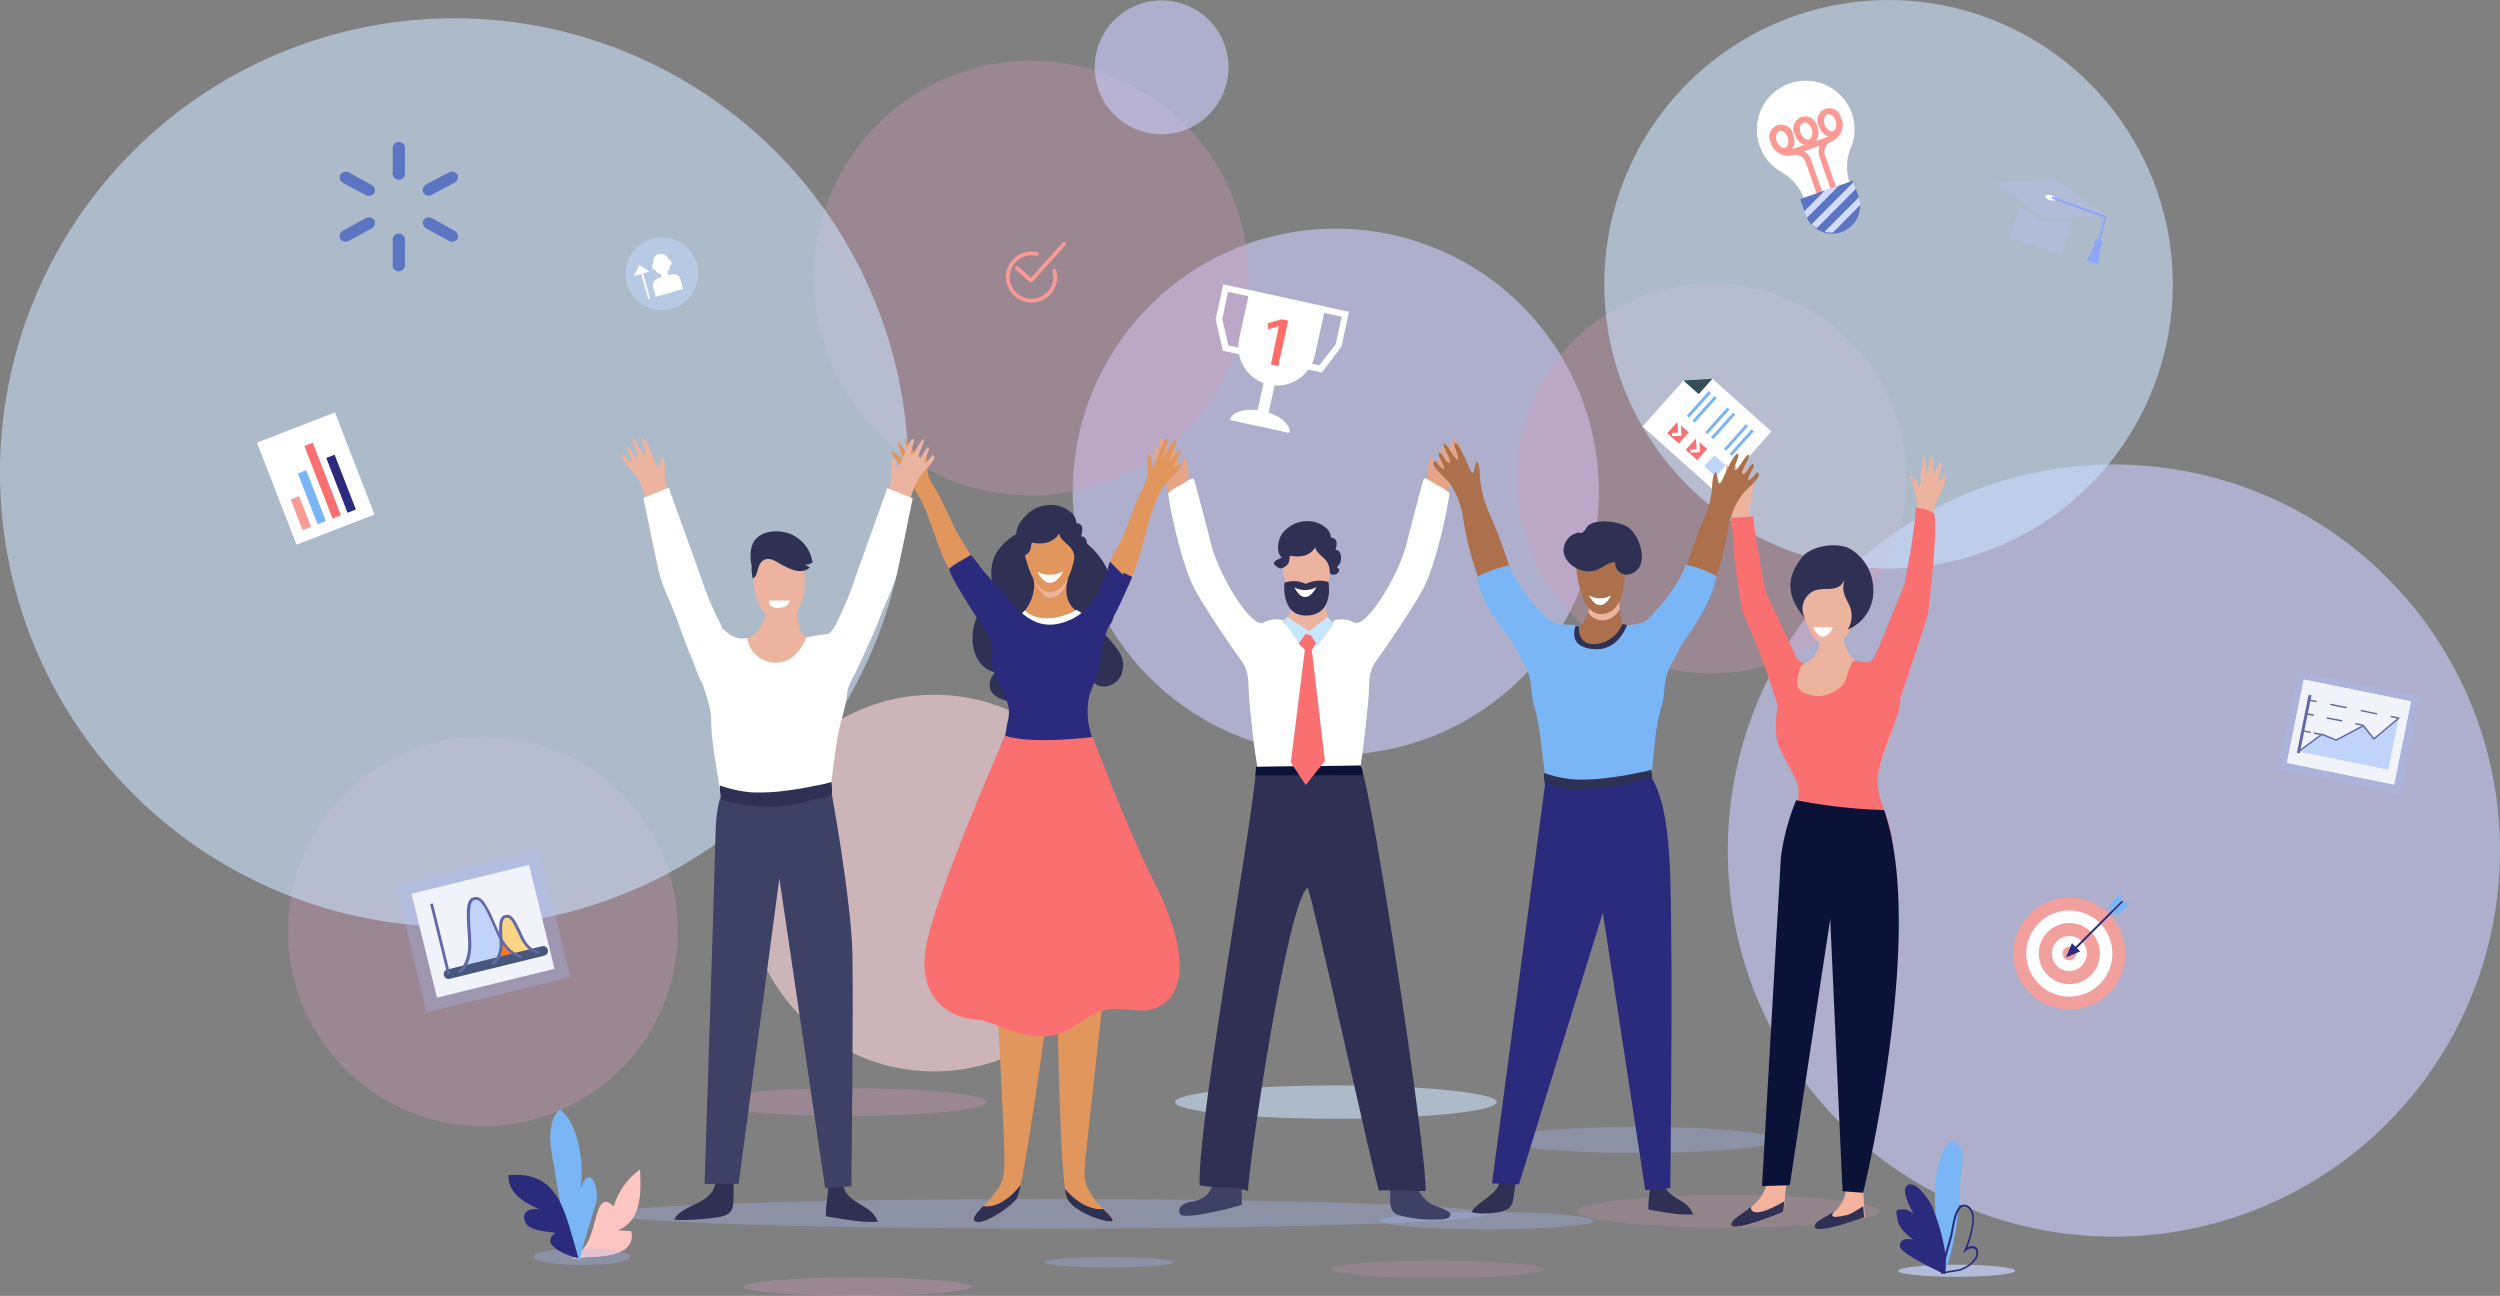 <svg xmlns="http://www.w3.org/2000/svg" viewBox="0 0 440.3 228.23"><rect x="0" y="0" width="440.3" height="228.23" fill="#808080" stroke="none"/><defs><style>.cls-1{isolation:isolate;}.cls-2{fill:#cbcfff;}.cls-2,.cls-4,.cls-5{opacity:0.6;}.cls-19,.cls-3{fill:#da97b8;}.cls-18,.cls-3{opacity:0.3;}.cls-4{fill:#cae1fc;}.cls-5{fill:#ffd7df;}.cls-6{fill:#fff;}.cls-7{fill:#fa9a95;}.cls-8{fill:#7ab6f6;}.cls-9{fill:#fa7071;}.cls-10{fill:#2a2b7c;}.cls-11{fill:#bfd4f8;}.cls-12{fill:#364e57;}.cls-13{fill:#b7cae4;}.cls-14{fill:#b0bcd8;}.cls-15{fill:#8ca7f6;}.cls-16{fill:#ff6d69;}.cls-17{fill:#f1a09d;}.cls-18{fill:#a8bcff;}.cls-19{opacity:0.2;}.cls-20{fill:#ffc5c0;}.cls-21{fill:#5c75c3;}.cls-22,.cls-23{fill:#ecb49f;}.cls-23{mix-blend-mode:multiply;}.cls-24{fill:#2e3054;}.cls-25{fill:#f5b29c;}.cls-26{fill:#0b1238;}.cls-27{fill:#3d4166;}.cls-28{fill:#ad704d;}.cls-29{fill:#e1965e;}.cls-30{fill:#e7a588;}.cls-31{fill:#f0f3fa;}.cls-32{fill:#6268a5;}.cls-33{fill:#fad583;}.cls-34{fill:#fe771e;}.cls-35{fill:#f88778;}.cls-36{fill:#46577b;}.cls-37{fill:#d3dcff;}.cls-38{fill:#c7e6fe;}</style></defs><g class="cls-1"><g id="Layer_3" data-name="Layer 3"><path class="cls-2" d="M450.71,155.2a68,68,0,1,1-68-68A68,68,0,0,1,450.71,155.2Z" transform="translate(-10.41 -5.4)"/><path class="cls-2" d="M292,92a46.33,46.33,0,1,1-46.33-46.33A46.33,46.33,0,0,1,292,92Z" transform="translate(-10.41 -5.4)"/><path class="cls-3" d="M126.74,155.23a34.33,34.33,0,1,1-45.45-17.08A34.32,34.32,0,0,1,126.74,155.23Z" transform="translate(-10.41 -5.4)"/><path class="cls-3" d="M343.1,75.49a34.33,34.33,0,1,1-45.45-17.07A34.33,34.33,0,0,1,343.1,75.49Z" transform="translate(-10.41 -5.4)"/><path class="cls-3" d="M226.87,38.53a38.28,38.28,0,1,1-50.67-19A38.28,38.28,0,0,1,226.87,38.53Z" transform="translate(-10.41 -5.4)"/><path class="cls-4" d="M163.25,55.55A80,80,0,1,1,57.37,15.76,80,80,0,0,1,163.25,55.55Z" transform="translate(-10.41 -5.4)"/><path class="cls-4" d="M388.61,34.79A50.06,50.06,0,1,1,322.34,9.88,50.06,50.06,0,0,1,388.61,34.79Z" transform="translate(-10.41 -5.4)"/><path class="cls-5" d="M208.09,160.93a33.17,33.17,0,1,1-33.16-33.17A33.16,33.16,0,0,1,208.09,160.93Z" transform="translate(-10.41 -5.4)"/></g><g id="Layer_4" data-name="Layer 4"><rect class="cls-6" x="58.66" y="80.04" width="14.73" height="19.28" transform="translate(-38.38 24.55) rotate(-21.2)"/><polygon class="cls-7" points="54.77 92.79 53.3 93.36 51.2 87.95 52.67 87.38 54.77 92.79"/><rect class="cls-8" x="64.55" y="88.17" width="1.58" height="9.6" transform="translate(-39.59 24.49) rotate(-21.18)"/><polygon class="cls-9" points="60.04 90.75 58.56 91.32 53.61 78.55 55.09 77.98 60.04 90.75"/><rect class="cls-10" x="69.69" y="85.41" width="1.58" height="10.35" transform="translate(-38.45 26.31) rotate(-21.25)"/><polygon class="cls-6" points="311.99 75.99 302.34 86.79 289.27 75.11 296.51 67.02 301.58 66.7 311.99 75.99"/><polygon class="cls-8" points="299.17 69.4 301.58 66.7 296.51 67.02 299.17 69.4"/><rect class="cls-8" x="306.71" y="76.33" width="5.82" height="0.54" transform="translate(35.83 251.11) rotate(-48.23)"/><polygon class="cls-8" points="302.35 70.11 298.47 74.45 298.07 74.09 301.95 69.75 302.35 70.11"/><rect class="cls-9" x="304.6" y="80.25" width="2.63" height="2.72" transform="translate(30.87 250.02) rotate(-48.23)"/><polygon class="cls-6" points="295.43 74.39 295.53 76.19 294.46 76.25 294.5 76.82 295.57 76.76 295.57 76.76 296.14 76.73 296.01 74.36 295.43 74.39"/><rect class="cls-8" x="309.98" y="79.25" width="5.82" height="0.54" transform="translate(34.73 254.5) rotate(-48.23)"/><polygon class="cls-8" points="305.62 73.03 301.74 77.37 301.34 77.01 305.22 72.67 305.62 73.03"/><rect class="cls-9" x="307.86" y="83.17" width="2.63" height="2.72" transform="translate(29.84 253.53) rotate(-48.25)"/><polygon class="cls-6" points="298.7 77.31 298.8 79.11 297.73 79.17 297.76 79.74 298.84 79.68 298.84 79.68 299.41 79.65 299.28 77.28 298.7 77.31"/><polygon class="cls-8" points="307.89 75.05 304.01 79.4 303.61 79.04 307.49 74.7 307.89 75.05"/><rect class="cls-8" x="314.25" y="83.07" width="5.82" height="0.54" transform="translate(33.32 258.97) rotate(-48.23)"/><rect class="cls-11" x="311.14" y="86.09" width="2.63" height="2.72" transform="translate(28.62 256.73) rotate(-48.21)"/><polygon class="cls-12" points="299.17 69.4 301.58 66.7 296.51 67.02 299.17 69.4"/><path class="cls-13" d="M133.15,51.86a6.41,6.41,0,1,1-7.91-4.42A6.42,6.42,0,0,1,133.15,51.86Z" transform="translate(-10.41 -5.4)"/><path class="cls-6" d="M128.68,53.73l-.56.16-.18-.63a1.25,1.25,0,0,0,.47-1.14l.06,0a.3.3,0,0,0,.22-.36l-.12-.41a.29.29,0,0,0-.38-.19h0L128.1,51a1.37,1.37,0,0,0-2.63.74l0,.17h0a.3.3,0,0,0-.22.36l.12.41a.29.29,0,0,0,.38.19l0,0a1.24,1.24,0,0,0,1,.73l.18.63-.56.16a1.25,1.25,0,0,0-.94,1.52l.49,1.74,4.8-1.36-.49-1.74A1.27,1.27,0,0,0,128.68,53.73Z" transform="translate(-10.41 -5.4)"/><rect class="cls-6" x="123.85" y="52.73" width="0.34" height="5.35" transform="translate(-20.8 30.38) rotate(-15.76)"/><polygon class="cls-6" points="111.65 48.59 112.58 46.7 114.36 47.83 111.65 48.59"/><polygon class="cls-14" points="359.84 39.16 355.72 36.23 353.97 41.96 363.14 44.76 364.89 39.03 359.84 39.16"/><polygon class="cls-14" points="360.09 38.34 351.16 31.98 362.12 31.69 371.05 38.05 360.09 38.34"/><path class="cls-6" d="M372.53,40.52c-.08.23-.56.29-1.09.13s-.89-.48-.82-.72.55-.29,1.08-.13S372.6,40.28,372.53,40.52Z" transform="translate(-10.41 -5.4)"/><polygon class="cls-15" points="369.53 46.51 369.94 43.41 369.5 43.28 369.39 43.24 368.95 43.11 367.56 45.91 369.53 46.51"/><path class="cls-15" d="M380.66,48.5a.72.72,0,1,1-1.38-.42.72.72,0,0,1,.9-.5A.73.73,0,0,1,380.66,48.5Z" transform="translate(-10.41 -5.4)"/><path class="cls-15" d="M379.18,50.28,381,43.75l-9.26-3.39.13-.36,9.42,3.45a.18.18,0,0,1,.11.23l-1.83,6.69Z" transform="translate(-10.41 -5.4)"/><path class="cls-6" d="M243.87,59.4,242,67.92a6.84,6.84,0,0,1-8.13,5.22h0A6.85,6.85,0,0,1,228.66,65l1.86-8.52Z" transform="translate(-10.41 -5.4)"/><rect class="cls-6" x="229.51" y="73.43" width="8.18" height="1.99" transform="translate(100.73 281.42) rotate(-77.7)"/><path class="cls-6" d="M227,79.37c.32-1.5,2.93-2.2,5.83-1.57s5,2.35,4.65,3.85Z" transform="translate(-10.41 -5.4)"/><path class="cls-6" d="M243.21,71l-6-1.31,5-10.61L248,60.31l-1.34,6.15Zm-4.38-2.09,3.93.85,2.9-3.75,1.05-4.82-3.83-.84Z" transform="translate(-10.41 -5.4)"/><path class="cls-6" d="M224.51,61.63l1.34-6.15,5.78,1.26.15,11.74-6-1.3Zm6-4-3.83-.83-1,4.82,1.08,4.62,3.92.85Z" transform="translate(-10.41 -5.4)"/><path class="cls-16" d="M235.64,62.84h0l-1.92.55,0-1.07,2.42-.69,1.14.25-1.75,8-1.29-.28Z" transform="translate(-10.41 -5.4)"/><path class="cls-2" d="M226.77,17.25A11.78,11.78,0,1,1,215,5.48,11.77,11.77,0,0,1,226.77,17.25Z" transform="translate(-10.41 -5.4)"/><circle class="cls-17" cx="374.86" cy="173.34" r="9.87" transform="translate(-48.17 150.23) rotate(-22.36)"/><path class="cls-6" d="M382.44,173.34a7.58,7.58,0,1,1-7.58-7.58A7.57,7.57,0,0,1,382.44,173.34Z" transform="translate(-10.41 -5.4)"/><path class="cls-17" d="M380.24,173.34a5.38,5.38,0,1,1-5.38-5.38A5.38,5.38,0,0,1,380.24,173.34Z" transform="translate(-10.41 -5.4)"/><path class="cls-6" d="M377.94,173.34a3.08,3.08,0,1,1-3.08-3.08A3.08,3.08,0,0,1,377.94,173.34Z" transform="translate(-10.41 -5.4)"/><path class="cls-17" d="M376.06,173.34a1.2,1.2,0,1,1-1.2-1.2A1.2,1.2,0,0,1,376.06,173.34Z" transform="translate(-10.41 -5.4)"/><polygon class="cls-10" points="366.37 167.57 363.87 168.6 364.91 166.11 366.37 167.57"/><polygon class="cls-10" points="373.69 158.59 373.94 158.84 365.03 167.75 364.78 167.5 373.69 158.59"/><polygon class="cls-8" points="373.89 158.89 375.2 158.99 373.29 160.9 371.98 160.8 373.89 158.89"/><polygon class="cls-8" points="373.64 158.64 373.54 157.33 371.63 159.24 371.73 160.55 373.64 158.64"/><path class="cls-4" d="M274,199.5c0,1.62-12.68,2.93-28.33,2.93s-28.32-1.31-28.32-2.93,12.68-2.93,28.32-2.93S274,197.88,274,199.5Z" transform="translate(-10.41 -5.4)"/><path class="cls-18" d="M272.5,219.18c0,1.43-34.69,2.6-77.48,2.6s-77.49-1.17-77.49-2.6,34.69-2.61,77.49-2.61S272.5,217.74,272.5,219.18Z" transform="translate(-10.41 -5.4)"/><path class="cls-3" d="M184.25,199.5c0,1.35-11,2.44-24.57,2.44s-24.58-1.09-24.58-2.44,11-2.45,24.58-2.45S184.25,198.15,184.25,199.5Z" transform="translate(-10.41 -5.4)"/><path class="cls-18" d="M323.11,206.16c0,1.27-10.79,2.3-24.11,2.3s-24.11-1-24.11-2.3,10.8-2.3,24.11-2.3S323.11,204.89,323.11,206.16Z" transform="translate(-10.41 -5.4)"/><path class="cls-18" d="M217,227.7c0,.51-5.09.92-11.36.92s-11.37-.41-11.37-.92,5.09-.92,11.37-.92S217,227.19,217,227.7Z" transform="translate(-10.41 -5.4)"/><path class="cls-19" d="M341.47,218.74c0,1.59-11.91,2.88-26.61,2.88s-26.61-1.29-26.61-2.88,11.92-2.87,26.61-2.87S341.47,217.16,341.47,218.74Z" transform="translate(-10.41 -5.4)"/><path class="cls-14" d="M365.3,229.21c0,.58-4.61,1.06-10.3,1.06s-10.3-.48-10.3-1.06,4.61-1.07,10.3-1.07S365.3,228.62,365.3,229.21Z" transform="translate(-10.41 -5.4)"/><path class="cls-8" d="M352.32,228.89c-.51-5.17-1.52-10.58-1-15.82.15-1.43,1.37-7.83,3.68-6.36,1.85,1.19.63,5.51.62,7.31a55,55,0,0,1-2.32,14.54Z" transform="translate(-10.41 -5.4)"/><path class="cls-10" d="M352.25,229.75l0-.22a31.39,31.39,0,0,1,1.07-4.54c.18-.64.37-1.3.54-1.94.05-.21.11-.54.19-.93.32-1.82.82-4.57,2.26-4.57a1.4,1.4,0,0,1,.61.15c2,1,.94,4.87,0,7.4a1.74,1.74,0,0,1,.84-.24,1,1,0,0,1,.9.48,1.83,1.83,0,0,1-.16,1.77,5.39,5.39,0,0,1-2.66,2l-.22.1Zm4.09-11.87c-1.17,0-1.67,2.8-1.94,4.3-.07.39-.13.74-.19,1-.17.64-.36,1.3-.54,1.94a32.66,32.66,0,0,0-1,4.27l2.89-.46.16-.07A5,5,0,0,0,358.2,227a1.55,1.55,0,0,0,.17-1.44.72.72,0,0,0-.62-.32,1.81,1.81,0,0,0-1.09.46l-.49.39.24-.58c.78-1.91,2.4-6.47.39-7.46A1,1,0,0,0,356.34,217.88Z" transform="translate(-10.41 -5.4)"/><path class="cls-10" d="M352.94,229.82c.72-3.33-.93-8.74-2.24-11.94-.43-1-2.77-4.52-4.25-3.8s.55,4.37,1.08,5.23a2.61,2.61,0,0,0-2-.92c-1.45,0-1.14.3-1,1.49.23,1.83,1.62,2.84,2.88,3.92-.94-.35-2.44-.29-2.39,1.09S352.94,229.82,352.94,229.82Z" transform="translate(-10.41 -5.4)"/><path class="cls-20" d="M113.93,226.8c2.53,0,8.57-.27,7.66-4.55a17.81,17.81,0,0,0-2.4-.13c4.2-1.77,4.15-6.38,3.94-10.74a12.36,12.36,0,0,0-4.64,6.5c-2.24-2.31-2.83.92-3.39,2.93-.78,2.81-1.37,4.59-3.94,6.32Z" transform="translate(-10.41 -5.4)"/><path class="cls-18" d="M121.44,226.74c0,.81-3.82,1.46-8.54,1.46s-8.54-.65-8.54-1.46,3.82-1.45,8.54-1.45S121.44,225.94,121.44,226.74Z" transform="translate(-10.41 -5.4)"/><path class="cls-8" d="M112.69,227.5c-.67-.23,2.86-10.12,2.86-11.07,0-4.37-2.31-5.26-3.09-.53,1-4.16.14-12.57-3.46-15.1-2.14,1.9-1.84,6.06-1.23,8.78C108.48,212.81,110,226.56,112.69,227.5Z" transform="translate(-10.41 -5.4)"/><path class="cls-10" d="M111.87,225.44c-2.1-6.86-3.1-13.84-11.9-13.07-.16,3.27,3,4.94,5.44,6-1.93-.31-3.44.75-2.34,2.53.82,1.33,3.91,1.39,5.18,1.65-3.09,2.06,2.36,4.17,4,4.42Z" transform="translate(-10.41 -5.4)"/></g><g id="Layer_2" data-name="Layer 2"><path class="cls-21" d="M81.72,51.91a1.09,1.09,0,1,1-2.15,0V47.8a1.09,1.09,0,1,1,2.15,0Z" transform="translate(-10.41 -5.4)"/><path class="cls-21" d="M81.72,35.79a1.09,1.09,0,1,1-2.15,0V31.68a1.09,1.09,0,1,1,2.15,0Z" transform="translate(-10.41 -5.4)"/><path class="cls-21" d="M90.35,46A1.15,1.15,0,0,1,91,47.48a1.24,1.24,0,0,1-1.68.26l-3.73-2.05a1.15,1.15,0,0,1-.61-1.53,1.26,1.26,0,0,1,1.69-.25Z" transform="translate(-10.41 -5.4)"/><path class="cls-21" d="M75.74,37.9a1.14,1.14,0,0,1,.61,1.52,1.25,1.25,0,0,1-1.68.26l-3.73-2a1.14,1.14,0,0,1-.6-1.52A1.23,1.23,0,0,1,72,35.85Z" transform="translate(-10.41 -5.4)"/><path class="cls-21" d="M89.28,35.85a1.24,1.24,0,0,1,1.68.26,1.15,1.15,0,0,1-.61,1.52l-3.72,2a1.26,1.26,0,0,1-1.69-.26,1.14,1.14,0,0,1,.61-1.52Z" transform="translate(-10.41 -5.4)"/><path class="cls-21" d="M74.67,43.91a1.25,1.25,0,0,1,1.68.25,1.15,1.15,0,0,1-.61,1.53L72,47.74a1.23,1.23,0,0,1-1.67-.26,1.14,1.14,0,0,1,.6-1.52Z" transform="translate(-10.41 -5.4)"/><path class="cls-7" d="M192.09,58.69a4.26,4.26,0,0,1-1-.11,4.5,4.5,0,1,1,2-8.78.34.34,0,0,1-.15.66,3.83,3.83,0,1,0,2.84,2.73.33.33,0,0,1,.24-.41.34.34,0,0,1,.42.24,4.5,4.5,0,0,1-4.35,5.67Z" transform="translate(-10.41 -5.4)"/><path class="cls-7" d="M192,55.16a.32.32,0,0,1-.23-.09l-2.46-2.22a.34.34,0,1,1,.46-.5l2.2,2,5.57-6.22a.34.34,0,0,1,.51.45l-5.8,6.48a.41.41,0,0,1-.24.11Z" transform="translate(-10.41 -5.4)"/><path class="cls-3" d="M181.44,232c0,.89-9,1.61-20,1.61s-20-.72-20-1.61,9-1.62,20-1.62S181.44,231.12,181.44,232Z" transform="translate(-10.41 -5.4)"/><path class="cls-18" d="M291.05,220.39c0,.84-8.42,1.52-18.81,1.52s-18.82-.68-18.82-1.52,8.43-1.53,18.82-1.53S291.05,219.55,291.05,220.39Z" transform="translate(-10.41 -5.4)"/><path class="cls-19" d="M282.31,228.93c0,.84-8.42,1.52-18.81,1.52s-18.82-.68-18.82-1.52,8.43-1.52,18.82-1.52S282.31,228.09,282.31,228.93Z" transform="translate(-10.41 -5.4)"/><path class="cls-22" d="M318,99.51a2.08,2.08,0,0,1-.85-.18c-.92-.35-1.45-2-1.66-2.82-.48-2-1.51-3.36-2.54-5.18-.13-.23.83.15.87.18a3.87,3.87,0,0,1,1.05,1.32c.43-.85-.2-1.79-.29-2.65a29.69,29.69,0,0,1-.17-3.13c.73.92.87,2.59,1.2,3.67a13,13,0,0,1,0-2,4.92,4.92,0,0,1,.13-2A16,16,0,0,1,317,90.68a16.39,16.39,0,0,1,.52-3.22c.86,1,.15,2.39.6,3.49a5.71,5.71,0,0,0,1-1.8c.53,2.32-.75,4.44-.49,6.81C318.67,97,319.38,99.45,318,99.51Z" transform="translate(-10.41 -5.4)"/><path class="cls-9" d="M327.69,127.56c-1.18,2.22-2.72,6.63-4.15,2.22a159.74,159.74,0,0,0-6.28-16.8s-1.22-7.11-1.43-9.91c-.05-.67-.36-6.47-.61-6.46,1.86-.07,3.94-.29,3.94-.29s.35,2.85.62,4.55c.21,1.29,1.55,8.75,1.55,8.75s5,10.45,5.17,11a3,3,0,0,0,2.08,1.83C329.9,122.94,328.34,126.34,327.69,127.56Z" transform="translate(-10.41 -5.4)"/><path class="cls-22" d="M344.25,131.1c-.31,3.59-2.28,6.74-3,10.23-.73,3.65-.09,6.11.8,9.44,1.07,4.07,4.34,8.56-.73,9.9-3.39.9-7.4-.87-10.78-1.21-2.78-.28-5.44.24-6.11-2.35-1.49-5.8,7-11.48,2.16-16.09-4.14-4.33-2.63-12.05-1.89-15.94,2.86-3.78,5.63-1.92,6.41-7.22a34.84,34.84,0,0,1,4-.71,5.82,5.82,0,0,0,2.59,5c1.41.94,3.13.16,4.57,1a4.34,4.34,0,0,1,1.88,3.64,24.08,24.08,0,0,1,.1,4.25Z" transform="translate(-10.41 -5.4)"/><path class="cls-9" d="M344.46,131.66c1.35-3.84.6-6.68-2.64-8.15.42-1.2.26-3.68-1.82-1.76-.53.59-1.83.16-2.67,0-1.16-.24-1.52,3.07-2.16,4A6.15,6.15,0,0,1,330.5,128c-4.22-.49-4-1.89-2.75-6-1.18.67-4.89,1.26-3.79,3.17.55,1.08-1.95,8.18-.11,12s3.28,5.93,3.32,7.41c0,1.67,0,3-.92,4.33s-1.17,2.75-1.82,5.07c-.08.64,3.05.29,3.51.39a50.31,50.31,0,0,0,12,.71,11.38,11.38,0,0,0,2.82-.45c1.5-.62.81-2.27.49-3.51-.89-3.33-2.7-6.14-2-9.79C341.9,138.17,342.92,136,344.46,131.66Z" transform="translate(-10.41 -5.4)"/><path class="cls-23" d="M335.15,117.61c0-.15,0-.3,0-.46a34.84,34.84,0,0,0-4,.71,6.49,6.49,0,0,1-1.08,2.86C331.91,121.23,333.85,119.83,335.15,117.61Z" transform="translate(-10.41 -5.4)"/><path class="cls-22" d="M328,104.94a17.2,17.2,0,0,0,1.22,11.72c2.37,4.32,5.95,2.29,7.65-1.42,1.4-3.07,2.42-9.3-.5-11.82a6.82,6.82,0,0,0-5.51-1c-2.82.94-2.56,2.83-2.57,5.38Z" transform="translate(-10.41 -5.4)"/><path class="cls-24" d="M336.13,102a8.3,8.3,0,0,1,4.18,6.74,7.31,7.31,0,0,1-4.48,7.54,4.5,4.5,0,0,0,.13-4.58c-.77-1.56-1.19-2.32-.68-4.29-1,2.69-3.83,1.09-5.72,2.22a3.56,3.56,0,0,0-1.36,4.57c-3-3.74-3.37-6.81-.47-10.59C329.31,101.51,333.92,100.84,336.13,102Z" transform="translate(-10.41 -5.4)"/><path class="cls-25" d="M325.28,212.07l-3.24-.69c-.12.77-.26,1.54-.41,2.28-.95,4.61-6.25,5.9-6.2,7.43s9.1-2.21,9.1-2.21S325.07,212.65,325.28,212.07Z" transform="translate(-10.41 -5.4)"/><path class="cls-25" d="M338.66,212.74,336,211.46c-.24.81-.26,2.55-.4,3.35-.85,5.13-5.15,5.06-5.29,6.43-.15,1.64,8.53-1.45,8.53-1.45S338.36,213.32,338.66,212.74Z" transform="translate(-10.41 -5.4)"/><path class="cls-26" d="M324.06,156.36c0,.28-3.33,57.94-3.33,57.94l4.9-.16,7.12-46.89,2.17,47.95,3.63.27s11.2-45.9,3.68-67.4a95.48,95.48,0,0,1-15.48-1.74A40.42,40.42,0,0,0,324.06,156.36Z" transform="translate(-10.41 -5.4)"/><path class="cls-24" d="M324.65,217l-.22.11c-5.25,3-5.68,1.51-5.66.84-1.68,1.42-3.46,2.23-3.43,3.13.05,1.54,9.14-2.23,9.14-2.23S324.55,218.07,324.65,217Z" transform="translate(-10.41 -5.4)"/><path class="cls-24" d="M338.55,217.85c-2.34,1.4-2.07,1.43-4.11,1.79s-1.13-.68-1.15-.8c-1.6,1.14-3.15,1.53-3.25,2.53-.16,1.72,8.67-1.57,8.67-1.57S338.69,219.23,338.55,217.85Z" transform="translate(-10.41 -5.4)"/><path class="cls-24" d="M156.34,212.86c.14,2.25-.57,4.44-.46,6.76,3.18.47,5.85,1.14,9.12.95-.76-2.11-2.44-2.51-4.19-3.77-2.82-2-1.47-3.45-2.48-6.36Z" transform="translate(-10.41 -5.4)"/><path class="cls-24" d="M137.17,211.74c-.8.86-.61,2.3-1.21,3.33-1.44,2.47-5.36,2.66-6.78,5-.27.46,5.69,0,6.07-.07,1.57-.26,4-.15,4.25-2.27s-.07-4.1.33-6.33Z" transform="translate(-10.41 -5.4)"/><path class="cls-27" d="M137.6,145s-1.09,1.92-1.18,7.42-1.92,61.5-1.92,61.5h6l7.17-53.83,8.07,54.57,4.62-.33s.36-31.12.18-40.78-3.73-28.83-3.73-28.83S143.28,148.2,137.6,145Z" transform="translate(-10.41 -5.4)"/><path class="cls-22" d="M150.42,108.76s.29,6.69,1.07,8c1,1.67,3.13.68,3.6,2.82.3,1.34-.52,3.15-1.22,4.24-2.16,3.33-6,2.89-9.55,3.5a4.17,4.17,0,0,1-4.87-2.66,7.35,7.35,0,0,1,1.13-5.91c.71-.82,2-1,2.82-1.76a6.58,6.58,0,0,0,2-4.72C145.27,109.52,148.91,107.25,150.42,108.76Z" transform="translate(-10.41 -5.4)"/><path class="cls-23" d="M151,115.18a61.85,61.85,0,0,1-.62-6.42c-1.51-1.51-5.15.76-5,3.49a5.64,5.64,0,0,1-.88,3.25,3.9,3.9,0,0,0,2.75,1.11A4.3,4.3,0,0,0,151,115.18Z" transform="translate(-10.41 -5.4)"/><path class="cls-22" d="M143.06,104.43c-.25,3.32.3,9.79,4.33,10.26s5-4.89,4.71-8c-.16-1.54.16-3.49-.57-4.91-.8-1.57-2.62-1.85-4.14-1.93-2.72-.14-4.12,1.94-4.33,4.61Z" transform="translate(-10.41 -5.4)"/><path class="cls-6" d="M148.08,146.91l.65-.11a50.18,50.18,0,0,0,5.73-1.53c2-.68,2.07.3,2.36-2,.34-2.64.76-6.48,1.32-9.1.53-2.47,1.4-4.86,1.53-7.41a17.52,17.52,0,0,0-1.17-8c-.7-1.53-.72-1.74-2.2-1.71a33.9,33.9,0,0,0-3.88.62s-1.59,4.75-5.75,4.42a5.07,5.07,0,0,1-4.67-4.33,3.45,3.45,0,0,1-1.68,0,5.2,5.2,0,0,1-2.32-1.38c-1-.8-.83-1.3-2-.63a8.21,8.21,0,0,0-2.18,2.63c-2.08,4.08,1.88,9.67,1.85,13.91s1.34,9.84,1.72,14.12C141.4,146,144,147.43,148.08,146.91Z" transform="translate(-10.41 -5.4)"/><path class="cls-24" d="M156.42,143.25c-.92.28-2,.44-2.91.63-1.47.31-2.94.55-4.42.74a35.09,35.09,0,0,1-6.31.33,21.57,21.57,0,0,1-5.58-1.22c-.09.8.17,1.81.16,2.67a33.63,33.63,0,0,1,3.84.7,37.41,37.41,0,0,0,5.43.42,28,28,0,0,0,7.13-1.33c.74-.19,2.43-.24,3-.77.41-.38,0-2.27.13-2.31Z" transform="translate(-10.41 -5.4)"/><path class="cls-6" d="M289.85,140.47a2.58,2.58,0,0,0,2.48,0S291.15,142.92,289.85,140.47Z" transform="translate(-10.41 -5.4)"/><path class="cls-22" d="M243.42,106.6s.29,6.68,1.07,8c1,1.68,3.13.68,3.6,2.82.3,1.34-.51,3.15-1.22,4.25-2.16,3.32-6,2.88-9.55,3.5a4.18,4.18,0,0,1-4.87-2.66,7.37,7.37,0,0,1,1.13-5.92c.71-.82,2-1,2.82-1.76a6.58,6.58,0,0,0,2-4.72C238.27,107.36,241.91,105.08,243.42,106.6Z" transform="translate(-10.41 -5.4)"/><path class="cls-23" d="M244.17,111.32l-.12-2.71c-1.91-1.72-6.49.86-6.3,4v.06a3.22,3.22,0,0,0,2.49,1.66C242.29,114.38,243.47,113.12,244.17,111.32Z" transform="translate(-10.41 -5.4)"/><path class="cls-22" d="M236,102.84s.43,9.12,4.3,9.27,4.32-4.81,4.57-8.42c.28-4-.06-5.27-4.57-5.51C236,98,236,102.84,236,102.84Z" transform="translate(-10.41 -5.4)"/><path class="cls-24" d="M245.78,101.4c0,.26-.11.55-.17.84,1.15,0,1.12,1.83.75,2.48-.07.11-.48.46-.48.53,0,.24.45.21.39.59a1.06,1.06,0,0,1-1.33.75c-.41-.15-.32-.63-.38-1a3.14,3.14,0,0,0-1.11-2c-.48-.46-1.33-1.12-1.4-1.8-.88,1.57-2.81,1.83-4.43,1.47-.23.95-.05,1.46-1,2s-1.07.07-1.81-.44c-.18-.76.89-.9,1.33-1.23-1.11-1.07-.66-3.45.39-4.57a5.52,5.52,0,0,1,4.67-1.81,4.66,4.66,0,0,1,2.6,1.06,2.35,2.35,0,0,1,1,1.8C245.77,100.23,245.88,100.74,245.78,101.4Z" transform="translate(-10.41 -5.4)"/><path class="cls-24" d="M240.38,108.24a4.88,4.88,0,0,0-3.75-.22s-.68,5.79,3.75,5.79c5.11,0,4-5.91,4-5.91A5.48,5.48,0,0,0,240.38,108.24Z" transform="translate(-10.41 -5.4)"/><path class="cls-6" d="M238.37,108.85a4,4,0,0,0,3.89-.06S240.41,112.7,238.37,108.85Z" transform="translate(-10.41 -5.4)"/><path class="cls-28" d="M295.33,108s.29,6.68,1.07,8c1,1.67,3.13.68,3.6,2.82.3,1.34-.52,3.15-1.23,4.24-2.15,3.33-6,2.89-9.54,3.51a4.18,4.18,0,0,1-4.87-2.67,7.35,7.35,0,0,1,1.13-5.91c.71-.82,2-1,2.82-1.76a6.65,6.65,0,0,0,2-4.72C290.18,108.78,293.82,106.51,295.33,108Z" transform="translate(-10.41 -5.4)"/><path class="cls-23" d="M292.37,114.66a3.38,3.38,0,0,0,3.31-2.07c-.24-2.19-.35-4.56-.35-4.56-1.51-1.52-5.15.75-5,3.48a5,5,0,0,1-.2,1.72A2.86,2.86,0,0,0,292.37,114.66Z" transform="translate(-10.41 -5.4)"/><path class="cls-28" d="M287.91,104.27s.43,9.12,4.3,9.27,4.32-4.81,4.57-8.42c.28-4.05-.06-5.27-4.57-5.51C287.86,99.39,287.91,104.27,287.91,104.27Z" transform="translate(-10.41 -5.4)"/><path class="cls-6" d="M290.28,110.27a4,4,0,0,0,3.89,0S292.32,114.13,290.28,110.27Z" transform="translate(-10.41 -5.4)"/><path class="cls-24" d="M186.84,101.54A6.62,6.62,0,0,0,185,106.2a6.09,6.09,0,0,0,.5,2.65,17.84,17.84,0,0,1,1.28,2.32,4,4,0,0,0-3,1c-2.9,2.86-3,9.59,1.06,11.36a3,3,0,0,0,2.24.16c-1.38-.94-3.14,2-2,3.6,1.36,1.82,4.7,1.89,6.62,2,2.21.12,5.53.55,7.33-1.12,1.38-1.28,2.1-4,2.4-5.84.55,1.48,1.13,3.32,2.55,3.87a3.37,3.37,0,0,0,3.81-1.72,4.36,4.36,0,0,0-.32-4.32c-.37-.56-2.58-3.6-3.19-3.33,2.76-1.22,2.76-4.65,2.2-7.84-1.7-9.53-13.38-14.28-19.56-7.55Z" transform="translate(-10.41 -5.4)"/><path class="cls-29" d="M197.93,104c.68.68.14,5.15.35,6.26.57,3,3.55,3.42,4.48,5.78.39,1-.13,2.5-.41,3.37-.61,2-1.86,4.76-4,5.3-1.16.29-2.89.28-4.16.45a8.13,8.13,0,0,1-4.82-.56c-3-1.49-3.75-4.69-2.64-7.72.78-2.14,2.05-2,3.57-3.3a7.37,7.37,0,0,0,2.23-5.79C192.33,104.79,196.29,102.32,197.93,104Z" transform="translate(-10.41 -5.4)"/><path class="cls-23" d="M198.44,107.7l-.11-2.59c-1.64-1.65-6-.88-5.86,2.08v.54c.55.93,1.89,3.1,2.78,3C197.14,110.43,197.83,109.42,198.44,107.7Z" transform="translate(-10.41 -5.4)"/><path class="cls-29" d="M190.33,100.22s1.21,9.15,4.72,9.4,4.64-5,4.92-8.56c.31-4-.07-5.25-5-5.49C190.27,95.35,190.33,100.22,190.33,100.22Z" transform="translate(-10.41 -5.4)"/><path class="cls-24" d="M201,98.94c0,.28-.12.59-.18.92,1.24,0,1.21,2,.81,2.69-.07.12-.53.49-.53.58,0,.25.5.22.43.63a1.15,1.15,0,0,1-1.45.82c-.44-.17-.35-.68-.41-1.08a3.39,3.39,0,0,0-1.21-2.15c-.52-.5-1.45-1.21-1.52-2-1,1.71-3.05,2-4.82,1.6-.24,1-.05,1.59-1.08,2.2s-1.15.07-2-.48a2.35,2.35,0,0,1,.91-2.1c-1.2-1.16-.19-3,1-4.21a6,6,0,0,1,5.07-2,5,5,0,0,1,2.83,1.16,2.5,2.5,0,0,1,1.13,2C201,97.67,201.06,98.22,201,98.94Z" transform="translate(-10.41 -5.4)"/><path class="cls-6" d="M190.88,112.94l-.77.76s1.34,1.7,5.16,1.78a8.19,8.19,0,0,0,5.82-2l-1.05-.67S194.6,116.07,190.88,112.94Z" transform="translate(-10.41 -5.4)"/><path class="cls-30" d="M262.86,95.83c.74.12,1.43.1,1.73-.35a8.27,8.27,0,0,0,.44-1.9,29.79,29.79,0,0,1,1.53-5.33c.44-1,1.74-2.53,1.51-3s-1,1-1.25,1.53c.3-.74,1.43-2.8.93-2.89s-1.47,1.65-1.42,2.46c.29-1.24.89-3.79.41-3.79s-1.65,2.84-2.16,3.89a9,9,0,0,0,.49-3c-1.52,1.15-.95,3.55-2.14,4.65-.2-.61.23-2.18-.43-2.17s-.64,4.73-.91,5.3a6.18,6.18,0,0,0-.25,1.83c-.12.94-.62,1.26-.73,2.22C261.1,95.37,262,95.69,262.86,95.83Z" transform="translate(-10.41 -5.4)"/><path class="cls-30" d="M218.67,95.91c-.74.12-1.42.1-1.72-.35a8.3,8.3,0,0,1-.44-1.89A29.69,29.69,0,0,0,215,88.33c-.44-1-1.74-2.52-1.5-3s1,1,1.24,1.53c-.3-.73-1.43-2.79-.93-2.89s1.47,1.65,1.43,2.47c-.29-1.25-.9-3.79-.41-3.8s1.65,2.85,2.16,3.89a8.65,8.65,0,0,1-.49-3c1.52,1.15.94,3.54,2.13,4.65.21-.62-.23-2.19.44-2.17s.64,4.72.9,5.29a5.91,5.91,0,0,1,.25,1.83c.12.94.62,1.27.74,2.22C220.44,95.46,219.52,95.77,218.67,95.91Z" transform="translate(-10.41 -5.4)"/><path class="cls-28" d="M304.64,111.09A10.52,10.52,0,0,0,305,110c.63-1.52,1.77-3.12,2.33-4.67.91-2.5,1.61-5.1,2.75-7.49a21,21,0,0,0,1.75-5.52c.17-.91.05-3.18.71-3.76.52.28.3,3.34,1.26,1.23.73-1.6,2.05-4.51,2.64-4.48s-.89,2.56-.51,2.91,2.07-3,2.47-2.72-1.48,3-1.12,3.31c.62.47,1.41-1.91,1.91-1.68s-.82,1.85-.94,2.79c.87.11,1.57-2,1.9-1.1s-2.32,2.8-3,3.79a14.39,14.39,0,0,0-2.4,6.15,54,54,0,0,1-3,10.83c-.93,2.47-2.65,4.87-3.76,7.18-1.06,0-3.76-1.12-4.33-2.11C303.18,113.91,304,112.31,304.64,111.09Z" transform="translate(-10.41 -5.4)"/><path class="cls-28" d="M278,109.39c-.18-.38-.57-.79-.68-1.06-.6-1.53-1-3.1-1.57-4.66-.86-2.52-1.85-5.22-2.94-7.63a20.75,20.75,0,0,1-1.65-5.55c-.15-.92,0-3.18-.63-3.78-.53.28-.37,3.33-1.29,1.21-.69-1.62-2-4.55-2.56-4.52s.84,2.56.46,2.91-2-3-2.42-2.76,1.42,3,1.06,3.32c-.63.46-1.37-1.93-1.88-1.71s.79,1.87.89,2.81c-.87.09-1.53-2-1.88-1.14s2.27,2.84,2.94,3.84a14.56,14.56,0,0,1,2.28,6.2A54,54,0,0,0,271,107.75c.89,2.5,2.56,4.92,3.62,7.26,1.06,0,3.79-1.06,4.37-2C279.42,112.24,278.61,110.62,278,109.39Z" transform="translate(-10.41 -5.4)"/><path class="cls-27" d="M254.42,212.4c-.08.69.56,1.57.71,2.19.25,1,0,2.09.19,3.08.32,1.52.93,1.64,2.49,2a21.47,21.47,0,0,0,5.87.5c.52,0,2.11,0,2.21-.81s-3-1.58-3.59-2c-1.51-1.06-2.73-2.77-2.29-4.67.91-3.86-4.85-2.56-5.55-.47A.85.85,0,0,0,254.42,212.4Z" transform="translate(-10.41 -5.4)"/><path class="cls-29" d="M205.39,106a4.94,4.94,0,0,1,.61-1.87c.76-1.64,1.73-3.19,2.43-4.85.9-2.11,1.56-4.3,2.5-6.39.39-.85.89-1.69,1.23-2.57.63-1.62.24-3.25.33-5,0-.27.61.58.63.62a3.82,3.82,0,0,1,.17,1.68c.82-.48.8-1.61,1.19-2.38s1.2-2.78,1.57-2.72-.68,2.65-1,3.73a12.55,12.55,0,0,1,1.1-1.62c.34-.59,1.12-2,1.44-1.85s-1.07,3-1.43,4.15a16.36,16.36,0,0,1,2.19-2.43c.17,1.32-1.18,2.1-1.4,3.26a5.65,5.65,0,0,0,1.79-1c-.81,2.23-3.05,3.31-4.11,5.44-1.65,3.28-2.35,7.11-3.42,10.65-.42,1.38-.88,2.79-1.4,4.13-.22.55-.65,2.24-1.34,2.29-.33,0-.7-.55-1-.75a10.08,10.08,0,0,1-1.39-.91A2.28,2.28,0,0,1,205.39,106Z" transform="translate(-10.41 -5.4)"/><path class="cls-22" d="M349.71,98.5a2.28,2.28,0,0,1-.79-.39c-.79-.57-.91-2.27-.9-3.15,0-2.1-.63-3.63-1.18-5.64-.07-.26.77.35.8.38a3.81,3.81,0,0,1,.69,1.55c.63-.72.25-1.79.37-2.64s.36-2.12.61-3.08c.49,1.08.21,2.73.26,3.85a14.21,14.21,0,0,1,.52-1.89,5,5,0,0,1,.62-1.89,16.22,16.22,0,0,1,.13,4.07,16.38,16.38,0,0,1,1.3-3c.58,1.19-.45,2.36-.28,3.53a5.79,5.79,0,0,0,1.39-1.49c-.07,2.37-1.84,4.11-2.17,6.47C350.94,96.23,351,98.76,349.71,98.5Z" transform="translate(-10.41 -5.4)"/><path class="cls-27" d="M229.1,211.45v6.13c-1,.4-10.54,2.88-10.9,1.56-.53-1.93,1.88-2,3-2.31a4,4,0,0,0,2.74-2.55c.37-1.29-.76-2.73-.24-3.95C224.45,208.47,228,210.75,229.1,211.45Z" transform="translate(-10.41 -5.4)"/><path class="cls-29" d="M182.54,105a5.21,5.21,0,0,1-.44-.64c-1.07-1.92-2.37-3.72-3.39-5.67s-1.9-4.17-3-6.19c-.46-.82-1-1.62-1.44-2.47-.76-1.58-.48-3.23-.69-4.94,0-.26-.59.63-.6.67a3.71,3.71,0,0,0-.06,1.69c-.88-.41-.93-1.55-1.39-2.28a31,31,0,0,0-1.8-2.61c0,1.19.88,2.6,1.28,3.66a12.07,12.07,0,0,0-1.25-1.54,5,5,0,0,0-1.33-1.51,15.13,15.13,0,0,0,1.48,3.8,16.6,16.6,0,0,0-2.42-2.25c-.09,1.32,1.36,2,1.66,3.15a6.18,6.18,0,0,1-1.91-.84c1,2.16,3.37,3.07,4.61,5.12,1.92,3.16,2.91,6.93,4.26,10.38a17.77,17.77,0,0,0,2.38,4.47,6.9,6.9,0,0,1,1.2,1.7c1.2-.78,2-2.34,3.43-2.82A4.25,4.25,0,0,0,182.54,105Z" transform="translate(-10.41 -5.4)"/><path class="cls-10" d="M202.24,128c.38-1.34,1.09-2.61,1.44-3.92a14.76,14.76,0,0,0,.49-2.81,20.31,20.31,0,0,1,2.73-7.93c.71-1.3,2.92-6.32,2.92-6.32s-1.82-1-1.62-.62c.47.94-1.53-1.42-2.33-2.06-1.19,4.13-2.91,8.57-7.27,10.35-4.86,2-7.72-.39-10.82-4-1.17-1.35-2.31-2.72-3.52-4-1.06-1.13-1.84-2.45-2.91-3.57-.42.41-3.92,2.12-3.76,2.62.79,2.2,2.61,4.76,3.85,6.87,1.13,1.94,3.19,4.09,3.53,6.26.19,1.22-.12,2.57.12,3.73a17.3,17.3,0,0,0,1.37,3.31,17.09,17.09,0,0,1,1.46,3.53,5.81,5.81,0,0,1,0,2.87c-.2.81-.32,1.89-.5,2.7-.23,1-1.38,2.1-.08,2.28,2.63.38,5.31.56,8,.74,1.95.13,3.95.62,5.92.31.83-.13,2.17.62,2.11-.25a30.4,30.4,0,0,0-.75-3.21A13.57,13.57,0,0,1,202.24,128Z" transform="translate(-10.41 -5.4)"/><path class="cls-29" d="M196.64,182.68s.43,31.2,1.72,33.81,7.65,4.47,8,3.91-2.75-2.81-3.51-4.26-1.72-1.91-1.37-5.73,3.8-34.35,3.8-34.35l-8.58,6.11Z" transform="translate(-10.41 -5.4)"/><path class="cls-29" d="M194.93,183.4s-4.3,31.69-5.48,33.15-5.57,4.53-7.15,4,2.11-3.26,3-4.62,1.9-1.7,2-5.54-1.13-25.66-1.13-25.66l8.81-1.86Z" transform="translate(-10.41 -5.4)"/><path class="cls-24" d="M183.58,217.82c-1.17,1.19-2.27,2.4-1.28,2.74,1.58.52,6-2.56,7.15-4a10,10,0,0,0,.71-2.49C186.9,218.33,184,217.91,183.58,217.82Z" transform="translate(-10.41 -5.4)"/><path class="cls-24" d="M206.33,220.4c.18-.31-.68-1.13-1.62-2.06-1,.1-3.66,0-6.73-3.55a6.78,6.78,0,0,0,.38,1.7C199.65,219.11,206,221,206.33,220.4Z" transform="translate(-10.41 -5.4)"/><path class="cls-9" d="M187.42,135s-10.65,24-13.54,35.32,4.45,14.42,8.44,14.65,11.08,6.11,18,.68,10.71.08,15.37-3.77,2.07-13.27-2.14-21.41-10.71-25.28-10.71-25.28S192.52,136.58,187.42,135Z" transform="translate(-10.41 -5.4)"/><path class="cls-6" d="M238.88,143.91a26,26,0,0,0,5.75-.86,18.93,18.93,0,0,1,2.87-.66c.78,0,1.32.31,1.83-.06l.15-.12a9.1,9.1,0,0,0,.66-2.74c.57-3.6.92-7.24,1.27-10.85.25-2.48-.19-4.76,1.4-6.87.68-.9,5.4-7.61,8.05-12.29s4.95-16.72,4.79-17.21a6.44,6.44,0,0,0-2.14-1.39c-.48-.24-2.18-1.57-2.36-1.07-.34.95-1.71,6.32-3.1,11.67s-7,14.56-9.1,13.6a5,5,0,0,0-3.54-.43c-2.16,3.41-9.2,1.5-9,0a4.93,4.93,0,0,0-3.53.43c-2.09,1-7.71-8.24-9.1-13.6S221,90.74,220.68,89.79c-.18-.5-1.87.83-2.35,1.07a6.51,6.51,0,0,0-2.15,1.39c-.16.49,2.15,12.53,4.8,17.21s7.37,11.39,8.05,12.29c1.58,2.11,1.15,4.39,1.39,6.87.36,3.61.7,7.25,1.28,10.85a9.1,9.1,0,0,0,.66,2.74l.15.12c.51.37,1.05,0,1.82.06a19.06,19.06,0,0,1,2.88.66,25.86,25.86,0,0,0,5.75.86Z" transform="translate(-10.41 -5.4)"/><path class="cls-8" d="M296.06,145.65a18.21,18.21,0,0,1,2.88-.75c.77-.05,1.31.36,1.82-.06l.15-.14c.47-.55.35-2.6.42-3.28.23-2.23.44-4.46.68-6.69a37,37,0,0,1,1.16-5.42c.52-2,.24-4,1.16-6,.65-1.38,1.34-2.67,2.09-4,1.21-2.17,5.33-7.1,6.28-12.45a18.26,18.26,0,0,0-5.45-2c-.42,2.61-6,9.65-7.54,10.17a15.23,15.23,0,0,1-3.72.55s-.65,3.12-3.54,3.54-4.81-1.07-3.94-3.41c-1.09-.46-3-.17-4.58-.68s-7.18-7.48-7.6-10.08a21.18,21.18,0,0,0-5.83,2.08c.95,5.35,5.51,10.06,6.73,12.23.74,1.34,1.43,2.63,2.08,4,.93,1.94.64,4,1.16,6a35.73,35.73,0,0,1,1.16,5.42c.24,2.23.64,5,.87,7.25.07.68-.24,2.17.23,2.72l.15.14c.52.42,1.05,0,1.83.06a18.38,18.38,0,0,1,2.87.75Z" transform="translate(-10.41 -5.4)"/><path class="cls-24" d="M231.61,140.44c0,6.78-10.29,62.09-9.93,73.71,2.79.61,5.93,0,8.53,1,0-3.72,6.84-50.75,10.5-53.41.84,1.37,11,48,12.56,53.35.74-.16,8.21.14,8.21.06.44-5.07-9.27-70.17-11.46-74.93Z" transform="translate(-10.41 -5.4)"/><path class="cls-26" d="M250.38,141.91v-.64a7.35,7.35,0,0,0-.36-1l-18.41.21c0,.36,0,.86-.09,1.47Z" transform="translate(-10.41 -5.4)"/><path class="cls-24" d="M289.66,98.6a2,2,0,0,1-.59.63c-.19.1-.58-.08-.8,0a3.51,3.51,0,0,0-1.48.77c-2.8,3,.79,6.39,4,6,1.5-.17,2.56-1.6,4.1-1.58a2,2,0,0,0,2.48,2.13c3.88-1,1.94-7.16-.53-8.49-1.56-.83-5.32-1.3-6.7-.1A2.84,2.84,0,0,0,289.66,98.6Z" transform="translate(-10.41 -5.4)"/><path class="cls-24" d="M300.83,141.09c-.89.25-1.92.41-2.8.59-1.41.29-2.83.51-4.26.69a34.22,34.22,0,0,1-6.07.31,21.26,21.26,0,0,1-5.37-1.15c-.08.76.17,1.71.16,2.52a34.19,34.19,0,0,1,3.7.66,37.39,37.39,0,0,0,5.22.4,27.73,27.73,0,0,0,6.87-1.25c.71-.19,2.33-.23,2.87-.73s0-2.14.13-2.19Z" transform="translate(-10.41 -5.4)"/><path class="cls-24" d="M301.13,212.44c.12,2-.5,3.92-.4,6,2.75.42,5,1,7.87.85-.66-1.87-2.11-2.23-3.61-3.34-2.43-1.8-1.27-3-2.15-5.62Z" transform="translate(-10.41 -5.4)"/><path class="cls-24" d="M274.56,213.23c-.14,2.56-3.83,3.63-5,5.62,1.18.53,5.34.29,6.5-.59,1.59-1.21.41-4.26,2.25-6Z" transform="translate(-10.41 -5.4)"/><path class="cls-10" d="M282.58,143.16l-9.4,70.66,4.75.17,14.77-47.86L300.17,215l4.42-.34s.34-32.36.17-42.41.33-24-3.57-30C301.19,142.29,288,146.51,282.58,143.16Z" transform="translate(-10.41 -5.4)"/><path class="cls-24" d="M288.51,115.76s-.39,3,2.5,3.09a5.65,5.65,0,0,0,5.14-3.54l.8.16s-1.44,4.58-5.78,4.26-3.53-3.13-3.29-4.1Z" transform="translate(-10.41 -5.4)"/><path class="cls-9" d="M339.29,123.09c1.26-1.48,3-6.16,3.77-8,1.18-3,2.72-6.59,2.72-6.59s2-9.93,2-13.7a6.76,6.76,0,0,1,3.09.91c1.21.53-.92,17.9-.92,17.9s-4.16,13-5.05,15.18c-1.21,3-2.69,3.9-4.17,6.7Z" transform="translate(-10.41 -5.4)"/><path class="cls-22" d="M161.75,107.49c.16-.36-.21-.75-.12-1,.5-1.45,1.55-3,2-4.45.69-2.38,1.5-5,2.42-7.25a19.58,19.58,0,0,0,1.3-5.26c.11-.87-.15-3,.43-3.56.5.23.49,3.1,1.25,1.07.59-1.54,1.65-4.33,2.2-4.33s-.67,2.43-.3,2.73,1.75-2.89,2.14-2.68-1.2,2.92-.84,3.16c.61.4,1.2-1.87,1.67-1.69s-.65,1.78-.7,2.66c.81.06,1.34-1.93,1.71-1.14s-2,2.75-2.58,3.72a13.38,13.38,0,0,0-1.87,5.89,50.44,50.44,0,0,1-2.19,10.29c-.72,2.38-2.17,4.72-3.07,6.94-1,.06-3.58-.82-4.17-1.71C160.56,110.21,161.24,108.66,161.75,107.49Z" transform="translate(-10.41 -5.4)"/><path class="cls-6" d="M160.81,124.4c.55-1.05,3.58-7.58,4.48-10,1-2.77,2.64-5.75,3.24-8.65,0,0,2.63-12.57,2.63-12.57l-4.48-1.8S161.09,107,161,107.22a51.22,51.22,0,0,1-2.7,6.74,14.34,14.34,0,0,1-1.08,2.1c-.72,1-1.78,1.45-1.29,2.85.37,1.07,1.51,1.67,2.13,2.55.77,1.11.43,2.39.66,3.62a11.14,11.14,0,0,1,.54,3.54A12.17,12.17,0,0,1,160.81,124.4Z" transform="translate(-10.41 -5.4)"/><path class="cls-22" d="M133.12,107.38c-.15-.36.21-.75.13-1-.5-1.45-1.56-3-2-4.44-.69-2.39-1.5-5-2.42-7.26a19.57,19.57,0,0,1-1.29-5.26c-.11-.87.14-3-.44-3.56-.5.23-.48,3.1-1.25,1.07-.58-1.54-1.64-4.33-2.19-4.33s.67,2.43.29,2.73-1.75-2.89-2.13-2.68,1.19,2.92.84,3.16c-.61.4-1.2-1.87-1.68-1.69s.65,1.78.71,2.66c-.82.06-1.34-1.93-1.71-1.14s2,2.75,2.58,3.72a13.64,13.64,0,0,1,1.87,5.89,50.28,50.28,0,0,0,2.18,10.29c.72,2.38,2.18,4.72,3.07,6.94,1,.06,3.59-.82,4.18-1.71C134.31,110.1,133.63,108.55,133.12,107.38Z" transform="translate(-10.41 -5.4)"/><path class="cls-6" d="M133.52,124.57c-.59-1.29-1.05-2.7-1.51-3.79-.9-2.11-1.62-4.31-2.43-6.46-1-2.77-2.63-5.75-3.24-8.65,0,0-2.63-12.57-2.63-12.57l4.48-1.8,5.69,15.81a52.64,52.64,0,0,0,2.7,6.74c.78,1.51,1.34,2.34,1.09,4.17-.23,1.6-1.11,3.25-1.51,4.87-.27,1.11-.07,3.79-.79,4.52A8.63,8.63,0,0,1,133.52,124.57Z" transform="translate(-10.41 -5.4)"/><rect class="cls-18" x="412.99" y="125.66" width="22.29" height="17.57" transform="translate(24.7 -86.89) rotate(11.45)"/><rect class="cls-6" x="414.49" y="126.83" width="19.25" height="14.95" transform="translate(24.68 -86.89) rotate(11.45)"/><rect class="cls-31" x="414.49" y="126.83" width="19.25" height="14.95" transform="translate(24.68 -86.89) rotate(11.45)"/><polygon class="cls-11" points="420.61 135.56 422.45 126.49 418.09 130.14 416.23 127.82 411.45 130.34 408.94 129.32 404.8 132.36 420.61 135.56"/><polygon class="cls-32" points="404.88 132.47 404.72 132.26 408.93 129.17 411.44 130.2 416.27 127.65 418.11 129.95 422.37 126.39 422.54 126.59 418.07 130.32 416.2 127.99 411.46 130.49 408.96 129.47 404.88 132.47"/><path class="cls-32" d="M418.28,129.07l-1.28-.26a.13.13,0,0,1-.11-.15.14.14,0,0,1,.16-.11l1.28.26a.15.15,0,0,1,.11.16A.14.14,0,0,1,418.28,129.07Z" transform="translate(-10.41 -5.4)"/><path class="cls-32" d="M428.9,131.22l-2.66-.54a.13.13,0,0,1-.1-.15.12.12,0,0,1,.15-.1L429,131a.13.13,0,0,1,.1.16A.13.13,0,0,1,428.9,131.22Zm-5.31-1.07-2.66-.54a.13.13,0,1,1,.06-.26l2.65.54a.12.12,0,0,1,.1.15A.13.13,0,0,1,423.59,130.15Z" transform="translate(-10.41 -5.4)"/><path class="cls-32" d="M432.84,132l-1.29-.26a.13.13,0,0,1-.1-.16.13.13,0,0,1,.15-.1l1.29.26a.12.12,0,0,1,.1.15A.13.13,0,0,1,432.84,132Z" transform="translate(-10.41 -5.4)"/><path class="cls-32" d="M417.79,131.48l-1.28-.26a.13.13,0,0,1-.1-.16.13.13,0,0,1,.15-.1l1.29.26a.13.13,0,0,1,.1.15A.14.14,0,0,1,417.79,131.48Z" transform="translate(-10.41 -5.4)"/><path class="cls-32" d="M422.79,132.49l-2.5-.51a.13.13,0,0,1-.1-.15.12.12,0,0,1,.15-.1l2.5.5a.13.13,0,0,1,.1.16A.13.13,0,0,1,422.79,132.49Z" transform="translate(-10.41 -5.4)"/><path class="cls-32" d="M426.57,133.26l-1.28-.27a.13.13,0,0,1,0-.25l1.29.26a.13.13,0,0,1,.1.15A.15.15,0,0,1,426.57,133.26Z" transform="translate(-10.41 -5.4)"/><path class="cls-32" d="M417.23,134.49l-1.28-.26A.13.13,0,0,1,416,134l1.29.26a.13.13,0,0,1,.1.15A.13.13,0,0,1,417.23,134.49Z" transform="translate(-10.41 -5.4)"/><path class="cls-32" d="M419.26,134.91l-1.28-.26a.13.13,0,0,1-.1-.16.12.12,0,0,1,.15-.1l1.29.26a.13.13,0,0,1,.1.15A.14.14,0,0,1,419.26,134.91Z" transform="translate(-10.41 -5.4)"/><rect class="cls-32" x="410.99" y="132.65" width="10.42" height="0.52" transform="translate(193.06 509.13) rotate(-78.57)"/><rect class="cls-18" x="82.47" y="157.92" width="26.01" height="22.99" transform="translate(-47.99 22.2) rotate(-13.77)"/><rect class="cls-31" x="84.82" y="159.99" width="21.31" height="18.84" transform="translate(-47.99 22.2) rotate(-13.77)"/><path class="cls-33" d="M105.24,173.09c.12.06-1.74,0-3-2.63s-1.84-3.91-2.77-3.68l-.09,0c-.93.23-.89,1.6-.76,4.54s-1.5,3.82-1.42,3.71Z" transform="translate(-10.41 -5.4)"/><path class="cls-11" d="M102.22,173.82c.17.1-2.37,0-4.21-4.28s-2.72-6.22-4-5.91l-.12,0c-1.27.31-1.14,2.46-.81,7.08s-1.86,5.92-1.75,5.75Z" transform="translate(-10.41 -5.4)"/><path class="cls-34" d="M98.85,171c0,.19,0,.39,0,.59.11,2.52-1.06,3.52-1.35,3.69l4.86-1.19C102,174.09,100.33,173.63,98.85,171Z" transform="translate(-10.41 -5.4)"/><path class="cls-35" d="M102.45,174.1h0Z" transform="translate(-10.41 -5.4)"/><path class="cls-36" d="M106.3,173.7l-16.65,4.08a.85.85,0,1,1-.4-1.65l16.65-4.08a.84.84,0,0,1,1,.62A.86.86,0,0,1,106.3,173.7Z" transform="translate(-10.41 -5.4)"/><path class="cls-32" d="M91.28,176.8l-.26-.28.11-.17.2.13-.07-.21s1.89-1.26,1.58-5.51c-.33-4.64-.5-7,1-7.34l.12,0c1.5-.37,2.43,1.78,4.28,6.05,1.69,3.92,3.92,4.15,4,4.15v.23s.16-.22.16-.22l.13.28-.25.21c-.48,0-2.79-.6-4.45-4.45-1.76-4.08-2.66-6-3.7-5.77l-.12,0c-1,.26-.94,2.4-.62,6.83.31,4.19-1.44,5.82-1.89,6Z" transform="translate(-10.41 -5.4)"/><path class="cls-32" d="M97.14,175.36l-.23-.31.11-.15.19.15-.07-.23s1.37-.8,1.25-3.47c-.14-3-.2-4.51,1-4.79l.09,0c1.15-.29,1.79,1.08,3.06,3.81,1.12,2.42,2.69,2.5,2.71,2.5v.24a1.34,1.34,0,0,0,.13-.23l.15.27-.23.22c-.29,0-2.05-.27-3.23-2.79s-1.76-3.71-2.48-3.54l-.09,0c-.73.18-.7,1.45-.57,4.29s-1.29,3.87-1.58,4Z" transform="translate(-10.41 -5.4)"/><rect class="cls-32" x="87.68" y="164.37" width="0.5" height="12.77" transform="translate(-48.46 20.38) rotate(-13.74)"/><path class="cls-6" d="M336.57,25.41A8.61,8.61,0,1,0,324.2,35.73a9.13,9.13,0,0,1,4,4.78l8-2.79a9.05,9.05,0,0,1,0-5.86A8.59,8.59,0,0,0,336.57,25.41Z" transform="translate(-10.41 -5.4)"/><path class="cls-7" d="M332.78,30.42l-6.41,2.22a3.12,3.12,0,0,1-4-1.93l1-.34a2.1,2.1,0,0,0,2.67,1.3l6.41-2.23a2.07,2.07,0,0,0,1.29-2.66l1-.35A3.14,3.14,0,0,1,332.78,30.42Z" transform="translate(-10.41 -5.4)"/><path class="cls-7" d="M325.15,32.4a2.37,2.37,0,0,1-2.8-1.77,2.12,2.12,0,1,1,3.89-1.35A2.37,2.37,0,0,1,325.15,32.4Zm-1.37-3.92c-.53.18-.73,1-.46,1.81s1,1.32,1.49,1.14.73-1,.46-1.81S324.31,28.29,323.78,28.48Z" transform="translate(-10.41 -5.4)"/><path class="cls-7" d="M333.6,29.47a2.38,2.38,0,0,1-2.8-1.78,2.11,2.11,0,1,1,3.89-1.35A2.38,2.38,0,0,1,333.6,29.47Zm-1.36-3.93c-.53.18-.74,1-.46,1.81s1,1.33,1.48,1.14.74-1,.46-1.81S332.76,25.36,332.24,25.54Z" transform="translate(-10.41 -5.4)"/><path class="cls-7" d="M329.37,30.94a2.39,2.39,0,0,1-2.8-1.78,2.12,2.12,0,1,1,3.9-1.35A2.38,2.38,0,0,1,329.37,30.94ZM328,27c-.53.18-.74,1-.46,1.81s1,1.32,1.48,1.14.74-1,.46-1.81S328.54,26.83,328,27Z" transform="translate(-10.41 -5.4)"/><path class="cls-7" d="M331.49,39.58l-1,.34-2.08-6A1.89,1.89,0,0,0,326,32.76l-.34-1a2.93,2.93,0,0,1,3.73,1.81Z" transform="translate(-10.41 -5.4)"/><path class="cls-7" d="M333.94,38.73l-1,.34-2.08-6a2.93,2.93,0,0,1,1.8-3.73l.34,1a1.91,1.91,0,0,0-1.17,2.42Z" transform="translate(-10.41 -5.4)"/><path class="cls-21" d="M336.78,37.22l.9,2.6a4.94,4.94,0,1,1-9.33,3.23l-.9-2.6Z" transform="translate(-10.41 -5.4)"/><path class="cls-37" d="M331.85,38.92l-3.66,3.68.16.45a5.46,5.46,0,0,0,.3.7l5.65-5.68Z" transform="translate(-10.41 -5.4)"/><path class="cls-37" d="M338,41.54a5,5,0,0,0-.18-1.43l-6.06,6.09a5.24,5.24,0,0,0,1.43.17Z" transform="translate(-10.41 -5.4)"/><path class="cls-37" d="M337.27,38.65l-.41-1.19-7.38,7.42a4.64,4.64,0,0,0,.88.71Z" transform="translate(-10.41 -5.4)"/><polygon class="cls-38" points="226.01 109.23 226.76 108.68 230.59 111.18 233.76 108.68 234.92 109.85 232.09 113.76 230.46 112.26 228.96 113.64 226.01 109.23"/><polygon class="cls-9" points="229.96 111.64 228.72 113.31 229.8 114.47 227.34 134.28 229.96 138.26 233.34 134.02 231.03 114.47 231.8 113.31 230.88 111.9 229.96 111.64"/><path class="cls-6" d="M193.11,106.07a4.69,4.69,0,0,0,4.55-.06S195.49,110.59,193.11,106.07Z" transform="translate(-10.41 -5.4)"/><path class="cls-6" d="M329.71,115.89l3.51,0s-.54,1.4-1.58,1.62S329.71,115.89,329.71,115.89Z" transform="translate(-10.41 -5.4)"/><path class="cls-6" d="M145.85,111.16h3.62s.11,1.18-1.87,1.3S145.85,111.16,145.85,111.16Z" transform="translate(-10.41 -5.4)"/><path class="cls-24" d="M143.32,102.79a7.37,7.37,0,0,0-.34,4.46c.82-.16.83-2.06,1.41-2.73.82-1,1.83-.74,2.77-.2,1.62.92,4.17,2.59,5.92,1a3.31,3.31,0,0,1-.85-.48,1.83,1.83,0,0,0,1.28-.39A6.42,6.42,0,0,0,149,99.23c-1.84-.51-4.4-.35-5.69,1.37-1,1.3-1,4.75.31,5.84Z" transform="translate(-10.41 -5.4)"/></g></g></svg>